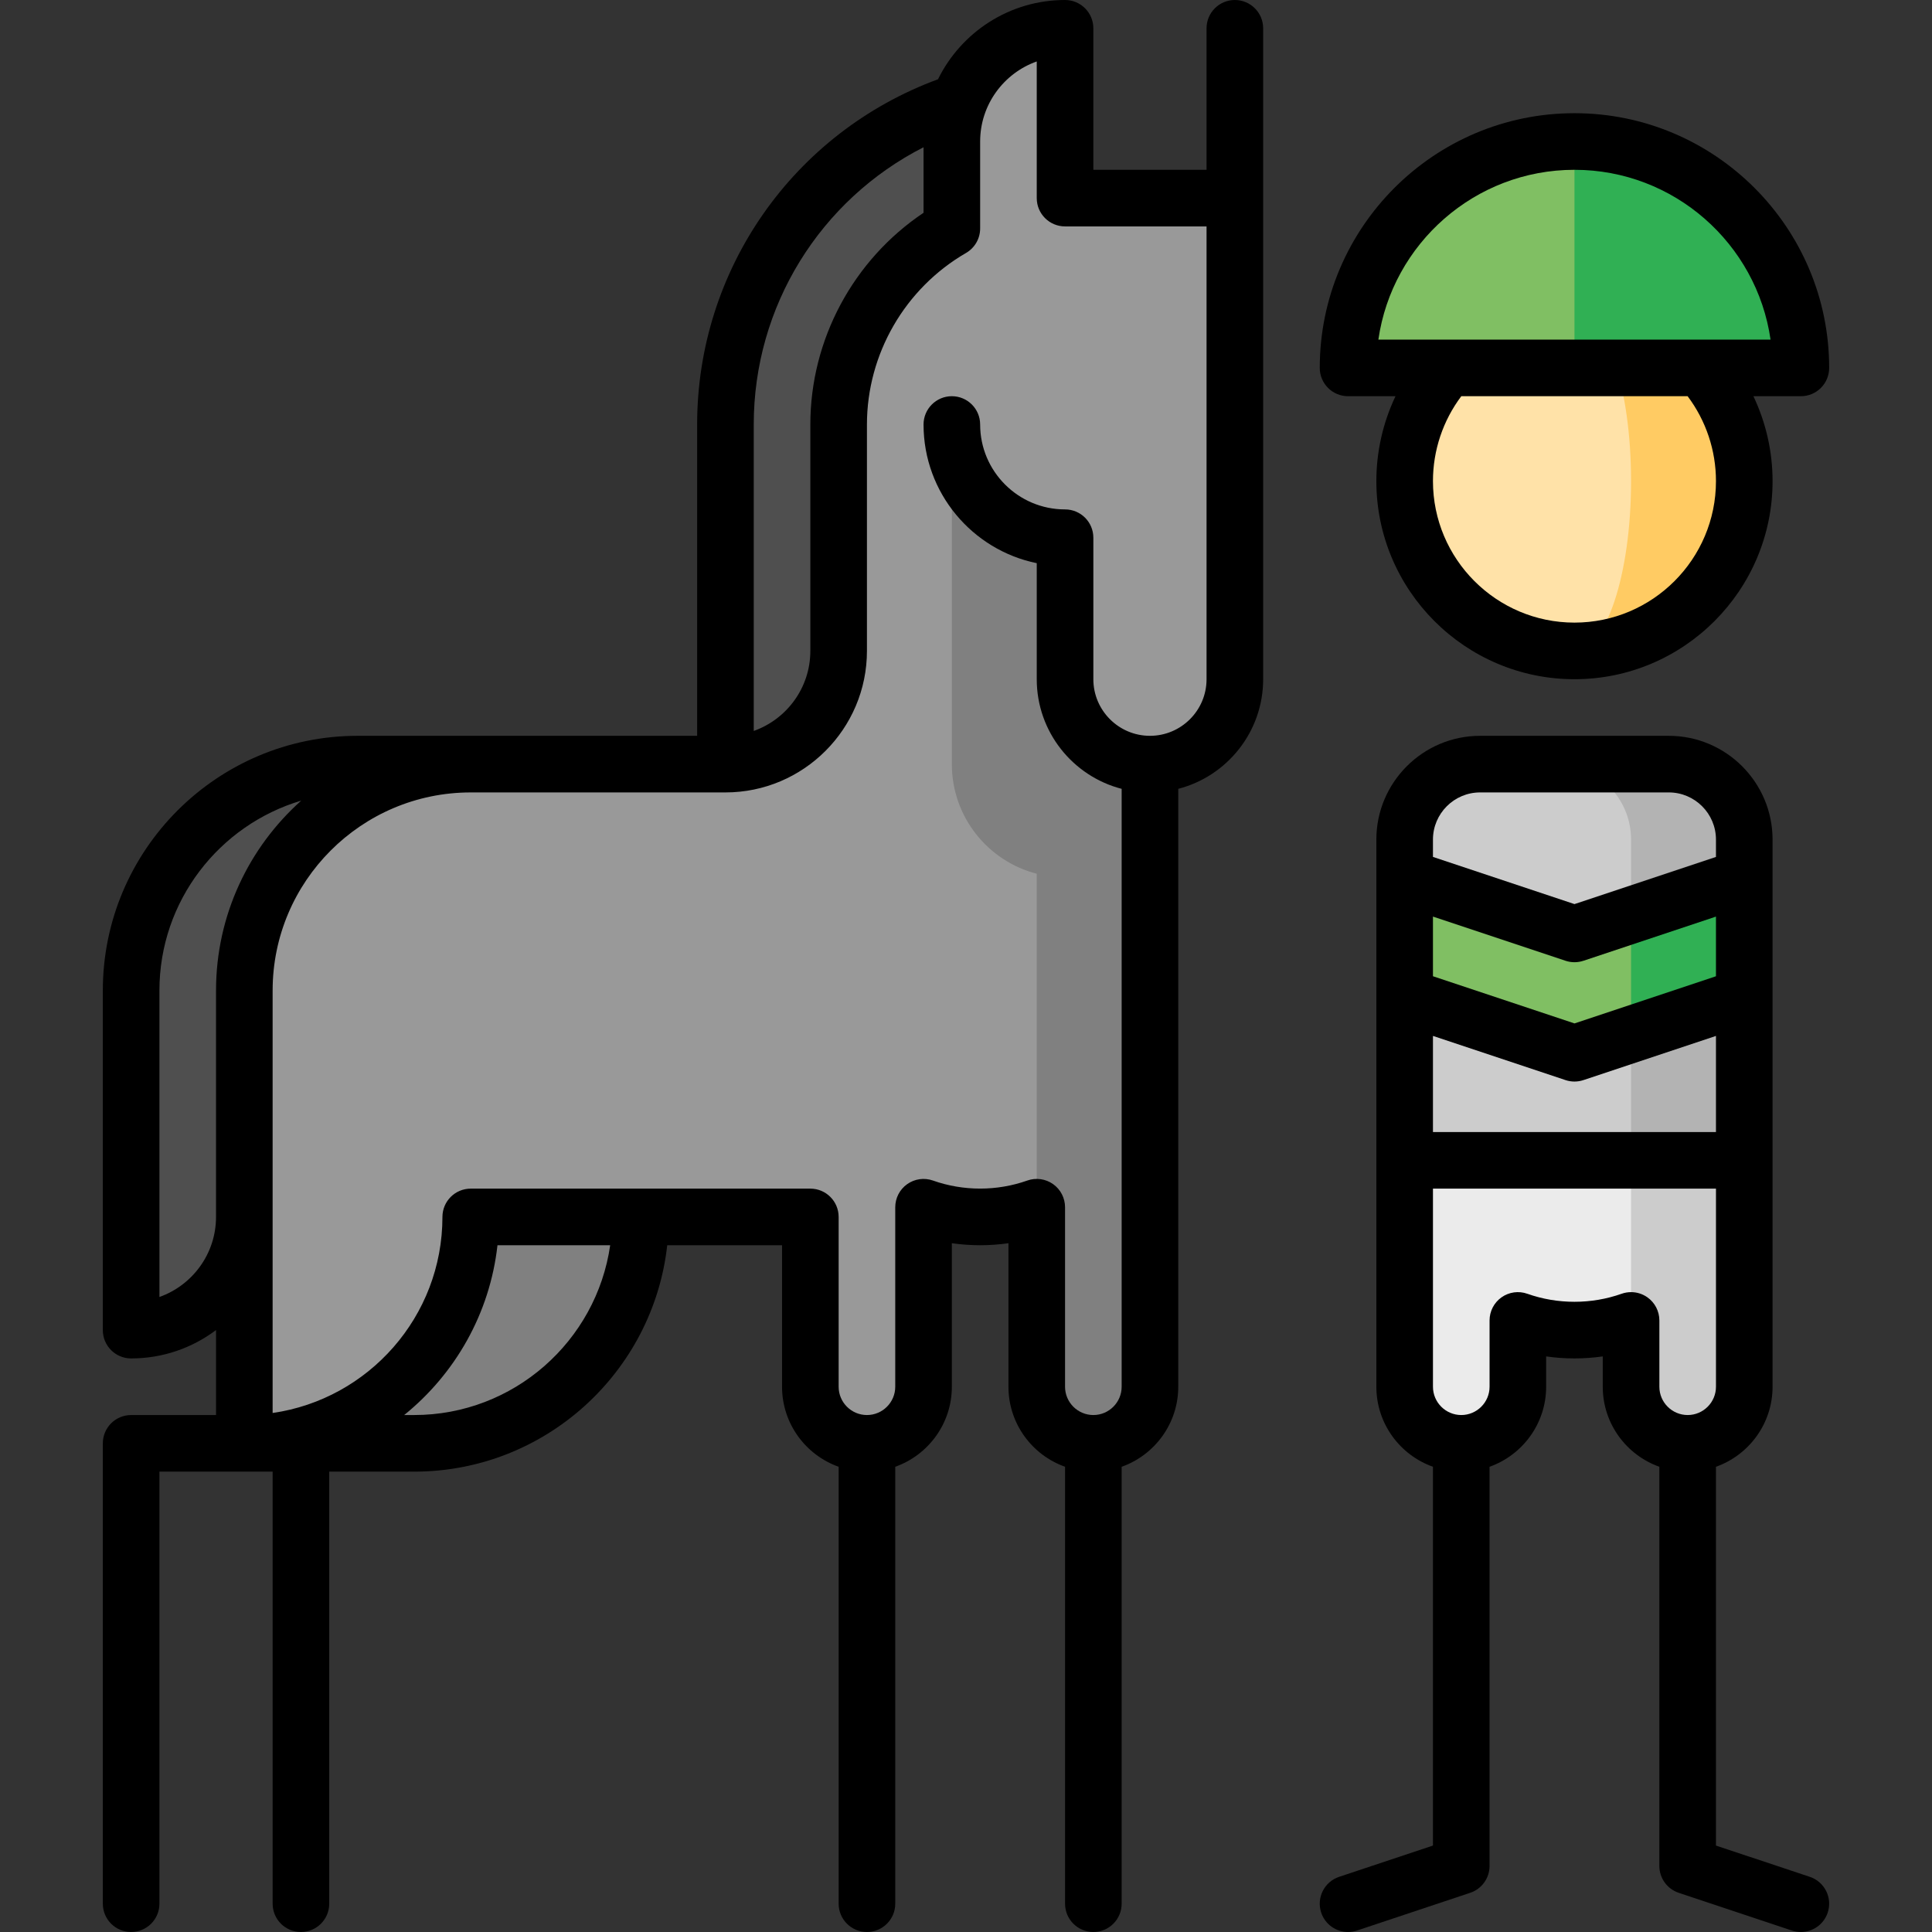 <!-- icon666.com - MILLIONS vector ICONS FREE --><svg id="Capa_1" enable-background="new 0 0 512.002 512.002" viewBox="0 0 512.002 512.002" xmlns="http://www.w3.org/2000/svg"><rect x="0" y="0" width="512.002" height="512.002" fill="#333333" stroke="none"/><g><path d="m372.25 307.5v60c0 8.28 6.72 15 15 15s15-6.72 15-15v-17.571c4.693 1.659 9.739 2.571 15 2.571s10.307-.911 15-2.571l30-102.429z" fill="#ebebeb"></path><path d="m432.25 247.5v120c0 8.284 6.716 15 15 15s15-6.716 15-15v-60z" fill="#ccc"></path><path d="m402.25 264.124 30 43.376h30v-43.376z" fill="#b3b3b3"></path><path d="m462.25 264.124v-31.624h-45v46.623z" fill="#30b054"></path><path d="m462.25 232.5v-10c0-11.046-8.955-20-20-20h-30l5 45z" fill="#b3b3b3"></path><path d="m432.25 274.123-60-10v43.377h60z" fill="#ccc"></path><path d="m432.25 274.123v-31.623l-60-10v31.623l45 15z" fill="#80bf63"></path><path d="m432.25 242.5v-20c0-11.046-8.955-20-20-20h-20c-11.046 0-20 8.954-20 20v10l45 15z" fill="#ccc"></path><path d="m462.25 127.5c0 24.853-20.147 45-45 45v-90c24.853 0 45 20.147 45 45z" fill="#ffcb63"></path><path d="m417.25 172.5c-24.853 0-45-20.147-45-45s20.147-45 45-45c8.284 0 15 20.147 15 45s-6.716 45-15 45z" fill="#ffe2a8"></path><path d="m417.25 37.5-15 33.75 15 26.25h60c0-33.137-26.863-60-60-60z" fill="#30b054"></path><path d="m357.25 97.5h60v-60c-33.137 0-60 26.863-60 60z" fill="#80bf63"></path><path d="m192.25 112.5v135h60l30-225c-49.626 0-90 40.374-90 90z" fill="#4f4f4f"></path><path d="m94.75 202.5c-33.137 0-60 26.863-60 60v90c16.569 0 30-13.432 30-30l60-120z" fill="#4f4f4f"></path><path d="m79.75 312.5-15 70h45c33.137 0 60-26.863 60-60v-10z" fill="#808080"></path><path d="m282.25 52.5c-33.137 0-60 26.863-60 60v60c0 16.569-13.431 30-30 30h-67.499c-33.137 0-60 26.863-60 60v120c33.137 0 60-26.863 60-60h89.748l.252 45c0 8.284 6.716 15 15 15s15-6.716 15-15v-47.488c4.622 1.604 9.581 2.488 14.748 2.488 5.262 0 10.307-.913 15-2.574l30.251-252.426z" fill="#999"></path><path d="m282.25 112.5h-30v90c0 13.979 9.561 25.725 22.5 29.055v135.945c0 8.284 6.716 15 15 15s15-6.716 15-15v-255z" fill="#808080"></path><path d="m282.25 52.5v-45c-16.569 0-30 13.431-30 30v75c0 16.568 13.432 30 30 30v37.5c0 12.426 10.074 22.5 22.5 22.5 12.427 0 22.5-10.074 22.5-22.5v-127.5z" fill="#999"></path><path d="m479.622 497.385-24.872-8.29v-100.385c8.729-3.096 15-11.433 15-21.21v-145c0-15.163-12.336-27.5-27.5-27.5h-50c-15.164 0-27.5 12.337-27.5 27.5v145c0 9.777 6.271 18.114 15 21.21v100.385l-24.872 8.29c-3.93 1.31-6.053 5.558-4.744 9.487 1.048 3.143 3.974 5.13 7.114 5.13.786 0 1.586-.125 2.373-.387l30-10c3.062-1.021 5.128-3.887 5.128-7.115v-105.79c8.729-3.096 15-11.433 15-21.21v-8.035c4.948.712 10.048.711 15-.001v8.036c0 9.777 6.271 18.114 15 21.21v105.79c0 3.229 2.066 6.095 5.128 7.115l30 10c.787.262 1.586.387 2.373.387 3.14 0 6.066-1.987 7.114-5.13 1.311-3.93-.813-8.178-4.742-9.487zm-24.872-238.668-37.5 12.5-37.5-12.5v-15.812l35.128 11.709c.77.257 1.571.385 2.372.385s1.602-.128 2.372-.385l35.128-11.709zm-75 15.812 35.128 11.709c.77.257 1.571.385 2.372.385s1.602-.128 2.372-.385l35.128-11.709v25.471h-75zm12.5-64.529h50c6.893 0 12.5 5.607 12.5 12.5v4.594l-37.5 12.5-37.5-12.5v-4.594c0-6.893 5.607-12.5 12.5-12.5zm44.331 133.807c-1.283-.908-2.8-1.377-4.331-1.377-.84 0-1.685.142-2.498.429-8.047 2.842-16.966 2.842-25.001 0-2.297-.812-4.843-.459-6.83.947-1.988 1.406-3.17 3.689-3.17 6.124v17.57c0 4.136-3.364 7.5-7.5 7.5s-7.5-3.364-7.5-7.5v-52.5h75v52.5c0 4.136-3.364 7.5-7.5 7.5s-7.5-3.364-7.5-7.5v-17.57c-.001-2.435-1.183-4.718-3.17-6.123z"></path><path d="m357.25 105h12.576c-3.312 6.973-5.076 14.641-5.076 22.5 0 28.948 23.551 52.5 52.5 52.5s52.5-23.552 52.5-52.5c0-7.859-1.764-15.527-5.076-22.5h12.576c4.142 0 7.5-3.357 7.5-7.5 0-37.22-30.28-67.5-67.5-67.5s-67.5 30.28-67.5 67.5c0 4.143 3.358 7.5 7.5 7.5zm97.5 22.5c0 20.678-16.822 37.5-37.5 37.5s-37.5-16.822-37.5-37.5c0-8.157 2.65-16.031 7.511-22.5h59.978c4.861 6.47 7.511 14.343 7.511 22.5zm-37.5-82.5c26.402 0 48.315 19.592 51.966 45h-103.932c3.651-25.408 25.564-45 51.966-45z"></path><path d="m327.25 0c-4.142 0-7.5 3.357-7.5 7.5v37.5h-30v-37.5c0-4.143-3.358-7.5-7.5-7.5-14.763 0-27.555 8.577-33.669 21.008-38.318 14.106-63.831 50.446-63.831 91.492v82.5l-60 .001c-.027 0-30.001 0-30.001 0-37.219 0-67.499 30.28-67.499 67.499v90c0 4.143 3.358 7.5 7.5 7.5 8.436 0 16.228-2.802 22.5-7.521v22.521h-22.5c-4.142 0-7.5 3.357-7.5 7.5v122c0 4.143 3.358 7.5 7.5 7.5s7.5-3.357 7.5-7.5v-114.5h30v114.5c0 4.143 3.358 7.5 7.5 7.5s7.5-3.357 7.5-7.5v-114.5h22.5c34.684 0 63.329-26.298 67.073-60h30.427v37.5c0 9.777 6.271 18.114 15 21.21v115.79c0 4.143 3.358 7.5 7.5 7.5s7.5-3.357 7.5-7.5v-115.79c8.729-3.096 15-11.433 15-21.21v-38.035c4.949.713 10.05.712 15-.001v38.036c0 9.777 6.271 18.114 15 21.21v115.79c0 4.143 3.358 7.5 7.5 7.5s7.5-3.357 7.5-7.5v-115.79c8.729-3.096 15-11.433 15-21.21v-158.449c12.925-3.339 22.5-15.098 22.5-29.051v-172.5c0-4.143-3.358-7.5-7.5-7.5zm-82.5 39.021v17.369c-18.609 12.467-30 33.58-30 56.11v60c0 9.777-6.271 18.114-15 21.21v-81.21c0-31.401 17.65-59.546 45-73.479zm-187.501 283.479c0 9.778-6.269 18.119-14.999 21.215v-81.215c0-23.766 15.879-43.882 37.581-50.327-13.845 12.37-22.581 30.344-22.581 50.327 0 0 0 60-.001 60zm52.501 52.5h-2.637c13.485-10.903 22.71-26.877 24.723-45h29.87c-3.652 25.407-25.554 45-51.956 45zm195-180c-8.271 0-15-6.729-15-15v-37.5c0-4.143-3.358-7.5-7.5-7.5-12.407 0-22.5-10.094-22.5-22.5 0-4.143-3.358-7.5-7.5-7.5s-7.5 3.357-7.5 7.5c0 18.109 12.905 33.262 30 36.747v30.753c0 13.953 9.575 25.712 22.5 29.051v158.449c0 4.136-3.364 7.5-7.5 7.5s-7.5-3.364-7.5-7.5v-47.574c0-2.436-1.183-4.719-3.171-6.125-1.989-1.405-4.537-1.758-6.832-.945-8.04 2.847-16.961 2.844-24.997.003-2.296-.811-4.842-.459-6.83.947s-3.17 3.689-3.17 6.124v47.57c0 4.136-3.364 7.5-7.5 7.5s-7.5-3.364-7.5-7.5v-45c0-4.143-3.358-7.5-7.5-7.5h-90c-4.142 0-7.5 3.357-7.5 7.5 0 26.401-19.593 48.304-45 51.956v-111.956c0-28.939 23.537-52.485 52.473-52.499l67.527-.001c20.678 0 37.5-16.822 37.5-37.5v-60c0-18.669 10.061-36.089 26.257-45.462 2.316-1.341 3.743-3.814 3.743-6.491v-23.047c0-9.778 6.27-18.119 15-21.215v36.215c0 4.143 3.358 7.5 7.5 7.5h37.5v120c0 8.271-6.729 15-15 15z"></path></g></svg>